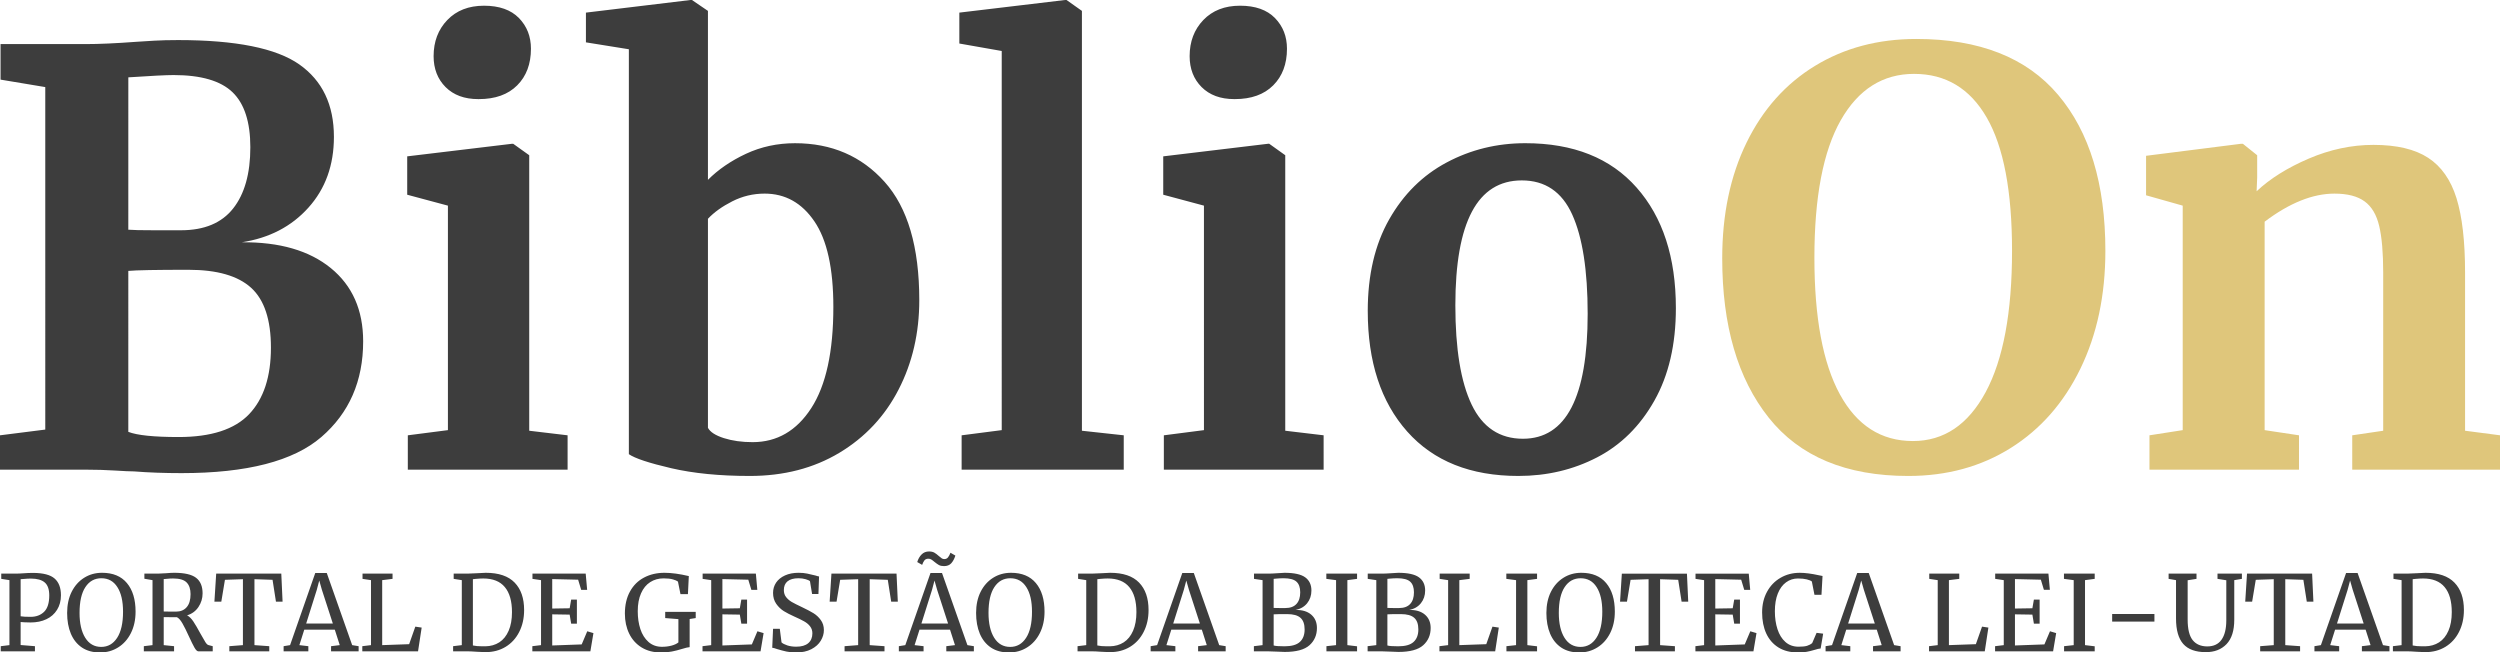 <?xml version="1.0" encoding="UTF-8" standalone="no"?>
<!-- Created with Inkscape (http://www.inkscape.org/) -->

<svg
   version="1.1"
   id="svg1"
   width="701.457"
   height="183.074"
   viewBox="0 0 701.457 183.074"
   sodipodi:docname="logos.pdf"
   inkscape:export-batch-path="..\Desktop\logos"
   inkscape:export-batch-name=""
   xmlns:inkscape="http://www.inkscape.org/namespaces/inkscape"
   xmlns:sodipodi="http://sodipodi.sourceforge.net/DTD/sodipodi-0.dtd"
   xmlns="http://www.w3.org/2000/svg"
   xmlns:svg="http://www.w3.org/2000/svg">
  <rect x="0" y="0" width="701.457" height="183.074" fill="#808080" stroke="none"/>
  <defs
     id="defs1">
    <clipPath
       clipPathUnits="userSpaceOnUse"
       id="clipPath2">
      <path
         d="M 0,0 H 3375 V 3375 H 0 Z"
         transform="scale(0.32)"
         clip-rule="evenodd"
         id="path2" />
    </clipPath>
    <clipPath
       clipPathUnits="userSpaceOnUse"
       id="clipPath4">
      <path
         d="M 0,0 H 3375 V 3375 H 0 Z"
         transform="scale(0.32)"
         clip-rule="evenodd"
         id="path4" />
    </clipPath>
  </defs>
  <sodipodi:namedview
     id="namedview1"
     pagecolor="#ffffff"
     bordercolor="#000000"
     borderopacity="0.25"
     inkscape:showpageshadow="2"
     inkscape:pageopacity="0.0"
     inkscape:pagecheckerboard="0"
     inkscape:deskcolor="#d1d1d1"
     inkscape:export-bgcolor="#ffffff00">
    <inkscape:page
       x="0"
       y="0"
       width="701.457"
       height="183.074"
       id="page1"
       margin="0"
       bleed="0" />
  </sodipodi:namedview>
  <g
     id="g1"
     inkscape:groupmode="layer"
     inkscape:label="1"
     transform="translate(-190.301,-454.281)">
    <path
       id="path1"
       d="M 0,0 H 1080 V 1080 H 0 Z"
       style="fill:#ffffff;fill-opacity:1;fill-rule:nonzero;stroke:none"
       transform="translate(0,2.6666667e-5)"
       clip-path="url(#clipPath2)" />
    <path
       id="path3"
       d="M 0,0 H 1080 V 1080 H 0 Z"
       style="fill:#ffffff;fill-opacity:1;fill-rule:nonzero;stroke:none"
       transform="translate(0,2.6666667e-5)"
       clip-path="url(#clipPath4)" />
    <g
       id="BIBLIOON"
       inkscape:label="BIBLIOON">
      <g
         id="g4">
        <g
           id="g5" />
        <path
           id="path5"
           d="m 9.561,-54.107 -6.324,-1.055 v -5.025 H 15.311 c 1.837,0 4.214,-0.106 7.128,-0.323 0.703,-0.051 1.54,-0.104 2.512,-0.158 0.971,-0.057 2.105,-0.087 3.402,-0.087 8.153,0 13.863,1.148 17.13,3.442 3.265,2.296 4.899,5.71 4.899,10.246 0,4.001 -1.203,7.338 -3.607,10.01 -2.4,2.674 -5.545,4.306 -9.435,4.899 5.35,-0.051 9.549,1.164 12.601,3.647 3.05,2.485 4.576,5.938 4.576,10.365 0,5.619 -1.973,10.128 -5.915,13.531 -3.944,3.402 -10.534,5.104 -19.768,5.104 -2.426,0 -4.666,-0.083 -6.718,-0.244 -0.541,0 -1.461,-0.043 -2.757,-0.126 C 18.061,0.039 16.738,-1.7712405e-4 15.39,-1.7712405e-4 H 3.158 V -4.86 l 6.403,-0.811 z m 11.743,20.17 c 0.593,0.053 1.808,0.079 3.647,0.079 h 3.804 c 3.296,0 5.753,-1.026 7.372,-3.079 1.622,-2.052 2.434,-4.94 2.434,-8.663 0,-3.564 -0.839,-6.155 -2.512,-7.773 -1.676,-1.622 -4.458,-2.434 -8.348,-2.434 -1.024,0 -3.156,0.108 -6.395,0.323 z m 0,28.589 c 1.244,0.488 3.619,0.732 7.128,0.732 4.588,0 7.909,-1.079 9.963,-3.237 2.052,-2.162 3.079,-5.296 3.079,-9.404 0,-3.942 -0.933,-6.761 -2.796,-8.459 -1.865,-1.701 -4.82,-2.552 -8.868,-2.552 -4.536,0 -7.372,0.053 -8.506,0.158 z M 70.796,-52.406 c -1.949,0 -3.489,-0.567 -4.623,-1.701 -1.13,-1.134 -1.693,-2.593 -1.693,-4.379 0,-2.052 0.646,-3.753 1.937,-5.104 1.296,-1.349 3.026,-2.024 5.19,-2.024 2.158,0 3.804,0.581 4.938,1.741 1.134,1.162 1.701,2.607 1.701,4.34 0,2.158 -0.65,3.887 -1.945,5.182 -1.298,1.298 -3.107,1.945 -5.426,1.945 z m -4.292,15.066 -5.757,-1.544 v -5.426 l 14.83,-1.78 h 0.158 l 2.268,1.622 v 38.962 l 5.426,0.646 V -1.7712405e-4 H 60.833 V -4.86 l 5.671,-0.732 z m 19.518,-27.298 14.822,-1.788 h 0.165 l 2.268,1.544 v 23.895 c 1.453,-1.459 3.247,-2.688 5.379,-3.686 2.136,-0.996 4.446,-1.496 6.931,-1.496 5.182,0 9.406,1.823 12.672,5.466 3.27,3.645 4.907,9.221 4.907,16.728 0,4.643 -0.975,8.852 -2.922,12.633 -1.943,3.78 -4.737,6.765 -8.38,8.955 -3.645,2.186 -7.868,3.276 -12.672,3.276 -4.269,0 -7.97,-0.366 -11.105,-1.095 -3.131,-0.729 -5.127,-1.39 -5.994,-1.985 v -57.265 l -6.072,-0.977 z m 25.274,25.596 c -1.622,0 -3.15,0.366 -4.584,1.095 -1.429,0.725 -2.573,1.548 -3.434,2.465 v 29.566 c 0.319,0.595 1.073,1.079 2.26,1.457 1.191,0.378 2.544,0.567 4.056,0.567 3.454,0 6.222,-1.607 8.301,-4.82 2.079,-3.213 3.119,-7.978 3.119,-14.295 0,-5.454 -0.894,-9.49 -2.678,-12.105 -1.78,-2.619 -4.127,-3.93 -7.041,-3.93 z m 33.529,-20.17 -5.994,-1.055 v -4.371 l 14.988,-1.788 h 0.165 l 2.182,1.544 v 59.376 l 5.915,0.646 V -1.7712405e-4 H 139.154 V -4.86 l 5.671,-0.732 z m 32.891,6.805 c -1.949,0 -3.489,-0.567 -4.623,-1.701 -1.13,-1.134 -1.693,-2.593 -1.693,-4.379 0,-2.052 0.646,-3.753 1.937,-5.104 1.296,-1.349 3.026,-2.024 5.19,-2.024 2.158,0 3.804,0.581 4.938,1.741 1.134,1.162 1.701,2.607 1.701,4.34 0,2.158 -0.65,3.887 -1.945,5.182 -1.298,1.298 -3.107,1.945 -5.426,1.945 z m -4.292,15.066 -5.757,-1.544 v -5.426 l 14.83,-1.78 h 0.158 l 2.268,1.622 v 38.962 l 5.426,0.646 V -1.7712405e-4 H 167.753 V -4.86 l 5.671,-0.732 z m 23.165,14.901 c 0,-5.076 1.01,-9.396 3.032,-12.956 2.026,-3.564 4.741,-6.249 8.144,-8.057 3.402,-1.811 7.1,-2.717 11.097,-2.717 6.805,0 12.054,2.093 15.752,6.277 3.702,4.186 5.552,9.868 5.552,17.051 0,5.131 -1.014,9.49 -3.04,13.082 -2.022,3.591 -4.722,6.265 -8.096,8.018 -3.377,1.752 -7.088,2.631 -11.136,2.631 -6.754,0 -11.993,-2.091 -15.72,-6.277 -3.723,-4.184 -5.584,-9.868 -5.584,-17.051 z m 21.95,18.067 c 6.1,0 9.152,-5.887 9.152,-17.665 0,-6.153 -0.73,-10.837 -2.189,-14.05 -1.455,-3.213 -3.832,-4.82 -7.128,-4.82 -6.265,0 -9.396,5.887 -9.396,17.658 0,6.159 0.768,10.845 2.308,14.058 1.544,3.213 3.962,4.82 7.254,4.82 z m 0,0"
           style="fill:#3d3d3d;fill-opacity:1;fill-rule:nonzero;stroke:none"
           aria-label="Biblio"
           transform="matrix(1.984,0,0,1.984,184.035,586.063)" />
        <g
           id="g6" />
        <path
           id="path6"
           d="m 28.754,0.89 c -8.801,0 -15.387,-2.753 -19.76,-8.262 C 4.619,-12.879 2.433,-20.385 2.433,-29.889 c 0,-6.21 1.146,-11.666 3.442,-16.366 2.294,-4.698 5.521,-8.317 9.679,-10.853 4.158,-2.536 8.935,-3.804 14.334,-3.804 8.91,0 15.59,2.634 20.044,7.899 4.458,5.261 6.687,12.617 6.687,22.068 0,6.265 -1.177,11.814 -3.528,16.65 -2.347,4.832 -5.627,8.569 -9.837,11.215 -4.212,2.646 -9.045,3.969 -14.499,3.969 z M 29.566,-55.974 c -4.426,0 -7.884,2.188 -10.372,6.561 -2.485,4.375 -3.725,10.857 -3.725,19.445 0,8.474 1.201,14.915 3.607,19.319 2.404,4.401 5.846,6.6 10.325,6.6 4.379,0 7.809,-2.308 10.294,-6.923 2.483,-4.619 3.725,-11.278 3.725,-19.973 0,-8.421 -1.189,-14.698 -3.568,-18.831 -2.375,-4.131 -5.803,-6.198 -10.286,-6.198 z m 37.991,18.634 -5.182,-1.465 v -5.584 l 13.444,-1.701 h 0.244 l 2.024,1.622 v 3.158 l -0.079,1.937 c 1.89,-1.78 4.344,-3.318 7.364,-4.615 3.024,-1.296 6.076,-1.945 9.16,-1.945 3.292,0 5.869,0.61 7.734,1.827 1.863,1.213 3.2,3.117 4.009,5.71 0.807,2.595 1.213,6.104 1.213,10.53 v 22.359 l 4.946,0.646 V -1.7712405e-4 H 91.531 V -4.86 l 4.379,-0.646 V -27.865 c 0,-2.808 -0.189,-5.009 -0.567,-6.6 -0.378,-1.595 -1.069,-2.757 -2.071,-3.481 -0.998,-0.729 -2.416,-1.095 -4.253,-1.095 -3.077,0 -6.37,1.323 -9.876,3.969 v 29.479 l 4.859,0.732 V -1.7712405e-4 H 62.855 V -4.86 l 4.702,-0.732 z m 0,0"
           style="fill:#dfc67b;fill-opacity:1;fill-rule:nonzero;stroke:none"
           aria-label="On"
           transform="matrix(1.984,0,0,1.984,668.7,586.063)" />
      </g>
      <g
         id="g7">
        <g
           id="g8" />
        <path
           id="path8"
           d="m 3.845,-19.968 -2.297,-0.359 v -1.469 h 3.906 c 0.707,0 1.398,-0.023 2.078,-0.078 1.063,-0.082 2.063,-0.125 3,-0.125 2.832,0.023 4.832,0.555 6,1.594 1.176,1.031 1.766,2.594 1.766,4.688 0,1.562 -0.367,2.922 -1.094,4.078 -0.719,1.156 -1.719,2.039 -3,2.641 -1.281,0.605 -2.75,0.906 -4.406,0.906 -0.574,0 -1.152,-0.016 -1.734,-0.047 -0.586,-0.031 -0.945,-0.055 -1.078,-0.078 v 6.453 l 4.016,0.328 V 0.001 H 1.407 V -1.436 l 2.438,-0.297 z m 3.141,10.141 c 0.539,0.105 1.477,0.156 2.813,0.156 1.539,0 2.797,-0.469 3.766,-1.406 0.969,-0.945 1.453,-2.484 1.453,-4.609 0,-1.688 -0.422,-2.895 -1.266,-3.625 -0.836,-0.727 -2.141,-1.094 -3.922,-1.094 -0.625,0 -1.293,0.039 -2,0.109 -0.43,0.043 -0.711,0.062 -0.844,0.062 z M 29.267,0.329 c -1.992,0 -3.68,-0.457 -5.063,-1.375 -1.375,-0.926 -2.418,-2.223 -3.125,-3.891 -0.699,-1.676 -1.047,-3.617 -1.047,-5.828 0,-2.25 0.422,-4.223 1.266,-5.922 0.852,-1.695 2.02,-3.008 3.5,-3.938 1.488,-0.938 3.164,-1.406 5.031,-1.406 3.051,0 5.379,0.965 6.984,2.891 1.613,1.93 2.422,4.594 2.422,8 0,2.281 -0.438,4.293 -1.312,6.031 -0.867,1.73 -2.059,3.07 -3.578,4.016 -1.512,0.949 -3.203,1.422 -5.078,1.422 z m 0.375,-20.828 c -1.898,0 -3.391,0.828 -4.484,2.484 -1.094,1.648 -1.641,4.062 -1.641,7.25 0,2.938 0.531,5.262 1.594,6.969 1.07,1.711 2.566,2.563 4.484,2.563 1.875,0 3.363,-0.848 4.469,-2.547 1.102,-1.695 1.656,-4.141 1.656,-7.328 0,-2.957 -0.531,-5.258 -1.594,-6.906 -1.055,-1.656 -2.547,-2.484 -4.484,-2.484 z m 11.91,19.063 2.438,-0.297 V -19.968 l -2.281,-0.391 v -1.438 h 3.844 c 0.539,0 1.281,-0.035 2.219,-0.109 0.977,-0.082 1.742,-0.125 2.297,-0.125 2.875,0 4.922,0.469 6.141,1.406 1.219,0.93 1.828,2.387 1.828,4.375 0,1.387 -0.387,2.656 -1.156,3.812 -0.773,1.156 -1.836,1.938 -3.188,2.344 0.625,0.336 1.207,0.906 1.75,1.719 0.539,0.812 1.203,1.945 1.984,3.391 0.602,1.094 1.066,1.898 1.391,2.406 0.32,0.512 0.629,0.793 0.922,0.844 l 1.141,0.297 v 1.438 h -4.047 c -0.312,0 -0.668,-0.336 -1.062,-1.016 -0.387,-0.676 -0.902,-1.719 -1.547,-3.125 -0.699,-1.539 -1.309,-2.766 -1.828,-3.672 -0.523,-0.914 -1.039,-1.5 -1.547,-1.75 -2.086,0 -3.324,-0.008 -3.719,-0.031 v 7.859 l 2.906,0.297 v 1.438 h -8.484 z m 9.063,-9.703 c 1.25,0 2.234,-0.41 2.953,-1.234 0.727,-0.82 1.094,-2.047 1.094,-3.672 0,-1.426 -0.367,-2.516 -1.094,-3.266 -0.73,-0.75 -1.996,-1.125 -3.797,-1.125 -0.625,0 -1.25,0.039 -1.875,0.109 -0.398,0.043 -0.652,0.062 -0.766,0.062 v 9.094 c 0.289,0.023 0.895,0.031 1.812,0.031 z m 18.742,-9.094 -5.047,0.172 -1.016,6.125 h -1.938 l 0.5,-7.859 h 18.266 l 0.359,7.859 h -1.859 l -0.953,-6.125 -5.078,-0.172 v 18.5 l 4.156,0.297 V 0.001 H 65.544 V -1.436 l 3.812,-0.297 z m 20.293,-1.734 h 3.234 l 7.125,20.234 1.812,0.297 V 0.001 H 94.087 V -1.436 l 2.438,-0.297 -1.391,-4.344 h -8.562 l -1.375,4.344 2.516,0.297 V 0.001 H 80.775 V -1.436 l 1.812,-0.297 z m 1.859,4.688 -0.734,-2.578 -0.703,2.641 -2.969,9.422 h 7.484 z m 13.781,-2.688 -2.375,-0.359 v -1.469 h 8.422 v 1.469 l -2.906,0.359 v 18.234 l 7.562,-0.266 1.734,-4.922 1.781,0.266 -1.016,6.656 H 102.853 V -1.436 l 2.438,-0.297 z m 25.48,0 -2.281,-0.359 v -1.469 h 3.844 c 0.602,0 1.473,-0.035 2.609,-0.109 1.133,-0.082 1.984,-0.125 2.547,-0.125 3.633,0 6.336,0.918 8.109,2.75 1.77,1.824 2.656,4.391 2.656,7.703 0,2.305 -0.461,4.352 -1.375,6.141 -0.906,1.793 -2.184,3.188 -3.828,4.188 -1.637,0.992 -3.523,1.484 -5.656,1.484 -0.469,0 -1.273,-0.039 -2.406,-0.109 -1.168,-0.086 -2.047,-0.125 -2.641,-0.125 h -4.016 V -1.436 l 2.438,-0.297 z m 3.109,18.328 c 0.688,0.156 1.566,0.234 2.641,0.234 h 0.875 c 1.469,-0.02 2.766,-0.391 3.891,-1.109 1.125,-0.727 2,-1.813 2.625,-3.25 0.625,-1.438 0.938,-3.18 0.938,-5.234 0,-3.082 -0.672,-5.426 -2.016,-7.031 -1.336,-1.602 -3.352,-2.406 -6.047,-2.406 -0.574,0 -1.25,0.039 -2.031,0.109 -0.336,0.062 -0.625,0.094 -0.875,0.094 z m 19.121,-18.328 -2.406,-0.359 v -1.469 h 14.938 l 0.406,4.547 h -1.672 l -0.859,-2.844 -7.266,-0.172 v 8.266 l 4.891,-0.078 0.422,-2.438 h 1.609 v 6.75 h -1.609 l -0.422,-2.531 -4.891,-0.078 v 8.734 l 8.266,-0.297 1.562,-3.688 1.734,0.516 -0.859,5.109 H 150.564 V -1.436 l 2.438,-0.297 z m 33.699,20.297 c -2.117,0 -3.938,-0.469 -5.469,-1.406 -1.531,-0.945 -2.699,-2.242 -3.5,-3.891 -0.805,-1.656 -1.203,-3.531 -1.203,-5.625 0,-2.395 0.473,-4.453 1.422,-6.172 0.945,-1.727 2.258,-3.035 3.938,-3.922 1.688,-0.895 3.602,-1.344 5.75,-1.344 1.977,0 4.254,0.309 6.828,0.922 l -0.25,5.062 h -2.094 l -0.703,-3.516 c -0.273,-0.219 -0.734,-0.422 -1.391,-0.609 -0.656,-0.195 -1.531,-0.297 -2.625,-0.297 -1.43,0 -2.688,0.355 -3.781,1.062 -1.094,0.699 -1.949,1.746 -2.562,3.141 -0.617,1.387 -0.922,3.062 -0.922,5.031 0,1.824 0.242,3.492 0.734,5 0.5,1.5 1.258,2.703 2.281,3.609 1.031,0.906 2.289,1.359 3.781,1.359 0.938,0 1.828,-0.109 2.672,-0.328 0.844,-0.227 1.488,-0.531 1.938,-0.906 v -6.531 l -3.703,-0.297 v -1.734 h 8.562 v 1.734 l -1.703,0.266 v 7.891 c -0.43,0.023 -1.141,0.187 -2.141,0.5 -1.012,0.313 -1.969,0.559 -2.875,0.734 -0.898,0.176 -1.891,0.266 -2.984,0.266 z m 14.047,-20.297 -2.406,-0.359 v -1.469 h 14.938 l 0.406,4.547 h -1.672 l -0.859,-2.844 -7.266,-0.172 v 8.266 l 4.891,-0.078 0.422,-2.438 h 1.609 v 6.75 h -1.609 l -0.422,-2.531 -4.891,-0.078 v 8.734 l 8.266,-0.297 1.562,-3.688 1.734,0.516 -0.859,5.109 H 198.31 V -1.436 l 2.438,-0.297 z m 23.812,20.297 c -1.012,0 -1.918,-0.09 -2.719,-0.266 -0.805,-0.176 -1.684,-0.41 -2.641,-0.703 -0.586,-0.219 -1.027,-0.336 -1.328,-0.359 l 0.234,-5.313 h 1.891 l 0.484,3.813 c 0.332,0.312 0.875,0.594 1.625,0.844 0.758,0.242 1.586,0.359 2.484,0.359 1.488,0 2.617,-0.328 3.391,-0.984 0.77,-0.664 1.156,-1.586 1.156,-2.766 0,-0.758 -0.215,-1.41 -0.641,-1.953 -0.418,-0.551 -0.977,-1.02 -1.672,-1.406 -0.688,-0.395 -1.637,-0.859 -2.844,-1.391 -1.094,-0.488 -2.047,-0.984 -2.859,-1.484 -0.812,-0.508 -1.523,-1.191 -2.125,-2.047 -0.594,-0.852 -0.891,-1.875 -0.891,-3.062 0,-1.07 0.285,-2.035 0.859,-2.891 0.582,-0.852 1.414,-1.523 2.5,-2.016 1.082,-0.488 2.348,-0.734 3.797,-0.734 0.906,0 1.703,0.074 2.391,0.219 0.695,0.137 1.484,0.32 2.359,0.547 0.395,0.137 0.727,0.227 1,0.266 l -0.172,4.922 h -1.781 l -0.594,-3.594 c -0.199,-0.195 -0.605,-0.383 -1.219,-0.562 -0.617,-0.176 -1.281,-0.266 -2,-0.266 -1.355,0 -2.383,0.289 -3.078,0.859 -0.688,0.562 -1.031,1.383 -1.031,2.453 0,0.781 0.207,1.438 0.625,1.969 0.414,0.531 0.938,0.984 1.562,1.359 0.633,0.367 1.633,0.871 3,1.516 1.27,0.605 2.305,1.152 3.109,1.641 0.801,0.492 1.488,1.133 2.062,1.922 0.582,0.793 0.875,1.734 0.875,2.828 0,1.031 -0.293,2.027 -0.875,2.984 -0.574,0.961 -1.453,1.75 -2.641,2.375 -1.18,0.613 -2.609,0.922 -4.297,0.922 z m 17.422,-20.563 -5.047,0.172 -1.016,6.125 h -1.938 l 0.5,-7.859 h 18.266 l 0.359,7.859 h -1.859 l -0.953,-6.125 -5.078,-0.172 v 18.5 l 4.156,0.297 V 0.001 H 238.169 V -1.436 l 3.812,-0.297 z m 20.293,-1.734 h 3.234 l 7.125,20.234 1.812,0.297 v 1.438 h -7.734 V -1.436 l 2.438,-0.297 -1.391,-4.344 h -8.563 l -1.375,4.344 2.516,0.297 v 1.438 h -6.938 V -1.436 l 1.812,-0.297 z m 1.859,4.688 -0.734,-2.578 -0.703,2.641 -2.969,9.422 h 7.484 z m 1.938,-6.625 c -0.574,0 -1.047,-0.098 -1.422,-0.297 -0.367,-0.207 -0.793,-0.508 -1.281,-0.906 -0.336,-0.289 -0.625,-0.508 -0.875,-0.656 -0.242,-0.145 -0.508,-0.219 -0.797,-0.219 -0.492,0 -0.859,0.152 -1.109,0.453 -0.242,0.305 -0.461,0.73 -0.656,1.281 l -1.375,-0.797 c 0.27,-0.875 0.68,-1.586 1.234,-2.141 0.551,-0.551 1.242,-0.828 2.078,-0.828 0.602,0 1.098,0.109 1.484,0.328 0.383,0.219 0.812,0.543 1.281,0.969 0.332,0.293 0.602,0.508 0.812,0.641 0.219,0.137 0.453,0.203 0.703,0.203 0.438,0 0.785,-0.16 1.047,-0.484 0.258,-0.332 0.488,-0.766 0.688,-1.297 l 1.375,0.797 c -0.293,0.918 -0.684,1.641 -1.172,2.172 -0.492,0.523 -1.164,0.781 -2.016,0.781 z m 18.234,24.234 c -1.992,0 -3.68,-0.457 -5.062,-1.375 -1.375,-0.926 -2.418,-2.223 -3.125,-3.891 -0.699,-1.676 -1.047,-3.617 -1.047,-5.828 0,-2.25 0.422,-4.223 1.266,-5.922 0.852,-1.695 2.02,-3.008 3.5,-3.938 1.488,-0.938 3.164,-1.406 5.031,-1.406 3.051,0 5.379,0.965 6.984,2.891 1.613,1.93 2.422,4.594 2.422,8 0,2.281 -0.438,4.293 -1.312,6.031 -0.867,1.73 -2.059,3.07 -3.578,4.016 -1.512,0.949 -3.203,1.422 -5.078,1.422 z m 0.375,-20.828 c -1.898,0 -3.391,0.828 -4.484,2.484 -1.094,1.648 -1.641,4.062 -1.641,7.25 0,2.938 0.531,5.262 1.594,6.969 1.07,1.711 2.566,2.563 4.484,2.563 1.875,0 3.363,-0.848 4.469,-2.547 1.102,-1.695 1.656,-4.141 1.656,-7.328 0,-2.957 -0.531,-5.258 -1.594,-6.906 -1.055,-1.656 -2.547,-2.484 -4.484,-2.484 z m 21.297,0.531 -2.281,-0.359 v -1.469 h 3.844 c 0.602,0 1.473,-0.035 2.609,-0.109 1.133,-0.082 1.984,-0.125 2.547,-0.125 3.633,0 6.336,0.918 8.109,2.75 1.77,1.824 2.656,4.391 2.656,7.703 0,2.305 -0.461,4.352 -1.375,6.141 -0.906,1.793 -2.184,3.188 -3.828,4.188 -1.637,0.992 -3.523,1.484 -5.656,1.484 -0.469,0 -1.273,-0.039 -2.406,-0.109 -1.168,-0.086 -2.047,-0.125 -2.641,-0.125 H 303.54 V -1.436 l 2.438,-0.297 z m 3.109,18.328 c 0.688,0.156 1.566,0.234 2.641,0.234 h 0.875 c 1.469,-0.02 2.766,-0.391 3.891,-1.109 1.125,-0.727 2,-1.813 2.625,-3.25 0.625,-1.438 0.938,-3.18 0.938,-5.234 0,-3.082 -0.672,-5.426 -2.016,-7.031 -1.336,-1.602 -3.352,-2.406 -6.047,-2.406 -0.574,0 -1.25,0.039 -2.031,0.109 -0.336,0.062 -0.625,0.094 -0.875,0.094 z m 23.84,-20.328 h 3.234 l 7.125,20.234 1.812,0.297 v 1.438 h -7.734 V -1.436 l 2.438,-0.297 -1.391,-4.344 h -8.562 l -1.375,4.344 2.516,0.297 v 1.438 h -6.938 V -1.436 l 1.812,-0.297 z m 1.859,4.688 -0.734,-2.578 -0.703,2.641 -2.969,9.422 h 7.484 z m 20.668,-2.688 -2.406,-0.359 v -1.469 h 3.969 c 0.656,0 1.492,-0.035 2.516,-0.109 0.938,-0.082 1.629,-0.125 2.078,-0.125 2.695,0 4.629,0.422 5.797,1.266 1.164,0.844 1.75,2.078 1.75,3.703 0,1.387 -0.402,2.578 -1.203,3.578 -0.805,0.992 -1.898,1.617 -3.281,1.875 1.875,-0.039 3.348,0.398 4.422,1.312 1.07,0.918 1.609,2.168 1.609,3.75 0,1.98 -0.699,3.594 -2.094,4.844 -1.398,1.25 -3.711,1.875 -6.938,1.875 -0.711,0 -1.383,-0.027 -2.016,-0.078 -1.531,-0.062 -2.445,-0.094 -2.734,-0.094 h -3.906 V -1.436 l 2.438,-0.297 z m 3.109,7.797 c 0.27,0.023 0.828,0.031 1.672,0.031 h 1.609 c 1.375,0 2.41,-0.379 3.109,-1.141 0.707,-0.758 1.062,-1.848 1.062,-3.266 0,-1.363 -0.355,-2.363 -1.062,-3 -0.699,-0.633 -1.902,-0.953 -3.609,-0.953 -0.699,0 -1.418,0.039 -2.156,0.109 l -0.625,0.062 z m 0,10.531 c 0.445,0.156 1.461,0.234 3.047,0.234 1.977,0 3.41,-0.406 4.297,-1.219 0.895,-0.812 1.344,-1.977 1.344,-3.5 0,-1.508 -0.391,-2.602 -1.172,-3.281 -0.773,-0.688 -2.016,-1.031 -3.734,-1.031 -1.992,0 -3.25,0.023 -3.781,0.062 z m 17.512,-18.328 -2.734,-0.359 v -1.469 h 8.625 v 1.469 l -2.719,0.359 v 18.234 l 2.719,0.328 v 1.406 h -8.594 V -1.436 l 2.703,-0.297 z m 11.289,0 -2.406,-0.359 v -1.469 h 3.969 c 0.656,0 1.492,-0.035 2.516,-0.109 0.938,-0.082 1.629,-0.125 2.078,-0.125 2.695,0 4.629,0.422 5.797,1.266 1.164,0.844 1.75,2.078 1.75,3.703 0,1.387 -0.402,2.578 -1.203,3.578 -0.805,0.992 -1.898,1.617 -3.281,1.875 1.875,-0.039 3.348,0.398 4.422,1.312 1.07,0.918 1.609,2.168 1.609,3.75 0,1.98 -0.699,3.594 -2.094,4.844 -1.398,1.25 -3.711,1.875 -6.938,1.875 -0.711,0 -1.383,-0.027 -2.016,-0.078 -1.531,-0.062 -2.445,-0.094 -2.734,-0.094 h -3.906 V -1.436 l 2.438,-0.297 z m 3.109,7.797 c 0.27,0.023 0.828,0.031 1.672,0.031 h 1.609 c 1.375,0 2.41,-0.379 3.109,-1.141 0.707,-0.758 1.062,-1.848 1.062,-3.266 0,-1.363 -0.355,-2.363 -1.062,-3 -0.699,-0.633 -1.902,-0.953 -3.609,-0.953 -0.699,0 -1.418,0.039 -2.156,0.109 l -0.625,0.062 z m 0,10.531 c 0.445,0.156 1.461,0.234 3.047,0.234 1.977,0 3.41,-0.406 4.297,-1.219 0.895,-0.812 1.344,-1.977 1.344,-3.5 0,-1.508 -0.391,-2.602 -1.172,-3.281 -0.773,-0.688 -2.016,-1.031 -3.734,-1.031 -1.992,0 -3.25,0.023 -3.781,0.062 z m 17.043,-18.328 -2.375,-0.359 v -1.469 h 8.422 v 1.469 l -2.906,0.359 v 18.234 l 7.562,-0.266 1.734,-4.922 1.781,0.266 -1.016,6.656 H 405.079 V -1.436 l 2.438,-0.297 z m 19.062,0 -2.734,-0.359 v -1.469 h 8.625 v 1.469 l -2.719,0.359 v 18.234 l 2.719,0.328 v 1.406 h -8.594 V -1.436 l 2.703,-0.297 z m 17.742,20.297 c -1.992,0 -3.68,-0.457 -5.062,-1.375 -1.375,-0.926 -2.418,-2.223 -3.125,-3.891 -0.699,-1.676 -1.047,-3.617 -1.047,-5.828 0,-2.25 0.422,-4.223 1.266,-5.922 0.852,-1.695 2.02,-3.008 3.5,-3.938 1.488,-0.938 3.164,-1.406 5.031,-1.406 3.051,0 5.379,0.965 6.984,2.891 1.613,1.93 2.422,4.594 2.422,8 0,2.281 -0.438,4.293 -1.312,6.031 -0.867,1.73 -2.059,3.07 -3.578,4.016 -1.512,0.949 -3.203,1.422 -5.078,1.422 z m 0.375,-20.828 c -1.898,0 -3.391,0.828 -4.484,2.484 -1.094,1.648 -1.641,4.062 -1.641,7.25 0,2.938 0.531,5.262 1.594,6.969 1.07,1.711 2.566,2.563 4.484,2.563 1.875,0 3.363,-0.848 4.469,-2.547 1.102,-1.695 1.656,-4.141 1.656,-7.328 0,-2.957 -0.531,-5.258 -1.594,-6.906 -1.055,-1.656 -2.547,-2.484 -4.484,-2.484 z m 19.062,0.266 -5.047,0.172 -1.016,6.125 h -1.938 l 0.5,-7.859 h 18.266 l 0.359,7.859 h -1.859 l -0.953,-6.125 -5.078,-0.172 v 18.5 l 4.156,0.297 V 0.001 H 459.946 V -1.436 l 3.812,-0.297 z m 15.578,0.266 -2.406,-0.359 v -1.469 h 14.938 l 0.406,4.547 h -1.672 l -0.859,-2.844 -7.266,-0.172 v 8.266 l 4.891,-0.078 0.422,-2.438 h 1.609 v 6.75 h -1.609 l -0.422,-2.531 -4.891,-0.078 v 8.734 l 8.266,-0.297 1.562,-3.688 1.734,0.516 -0.859,5.109 H 476.9 V -1.436 l 2.438,-0.297 z m 26.406,20.297 c -2.156,0 -3.996,-0.461 -5.516,-1.391 -1.512,-0.938 -2.656,-2.242 -3.438,-3.922 -0.781,-1.688 -1.172,-3.66 -1.172,-5.922 0,-2.188 0.457,-4.117 1.375,-5.797 0.914,-1.688 2.176,-2.992 3.781,-3.922 1.602,-0.938 3.406,-1.406 5.406,-1.406 1.5,0 3.305,0.234 5.422,0.703 l 0.969,0.188 -0.297,5.281 h -1.969 l -0.734,-3.734 c -0.273,-0.227 -0.746,-0.426 -1.422,-0.594 -0.668,-0.164 -1.492,-0.25 -2.469,-0.25 -1.25,0 -2.367,0.359 -3.344,1.078 -0.98,0.711 -1.75,1.758 -2.312,3.141 -0.555,1.387 -0.828,3.047 -0.828,4.984 0,1.844 0.242,3.523 0.734,5.031 0.488,1.5 1.227,2.695 2.219,3.578 1,0.887 2.234,1.328 3.703,1.328 1.031,0 1.82,-0.082 2.375,-0.25 0.562,-0.176 1.039,-0.43 1.438,-0.766 l 1.234,-2.875 1.844,0.234 -0.703,4.156 c -0.406,0.023 -1.012,0.164 -1.812,0.422 -0.711,0.211 -1.391,0.375 -2.047,0.5 -0.656,0.133 -1.469,0.203 -2.438,0.203 z M 522.298,-21.968 h 3.234 l 7.125,20.234 1.812,0.297 v 1.438 h -7.734 V -1.436 l 2.438,-0.297 -1.391,-4.344 h -8.562 l -1.375,4.344 2.516,0.297 v 1.438 h -6.938 V -1.436 l 1.812,-0.297 z m 1.859,4.688 -0.734,-2.578 -0.703,2.641 -2.969,9.422 h 7.484 z m 20.73,-2.688 -2.375,-0.359 v -1.469 h 8.422 v 1.469 l -2.906,0.359 v 18.234 l 7.562,-0.266 1.734,-4.922 1.781,0.266 -1.016,6.656 H 542.45 V -1.436 l 2.438,-0.297 z m 18.531,0 -2.406,-0.359 v -1.469 h 14.938 l 0.406,4.547 h -1.672 l -0.859,-2.844 -7.266,-0.172 v 8.266 l 4.891,-0.078 0.422,-2.438 h 1.609 v 6.75 h -1.609 l -0.422,-2.531 -4.891,-0.078 v 8.734 l 8.266,-0.297 1.562,-3.688 1.734,0.516 -0.859,5.109 H 560.982 V -1.436 l 2.438,-0.297 z m 19.625,0 -2.734,-0.359 v -1.469 h 8.625 v 1.469 l -2.719,0.359 v 18.234 l 2.719,0.328 v 1.406 h -8.594 V -1.436 l 2.703,-0.297 z m 22.648,11.641 h -11.859 v -2.141 h 11.859 z m 14.449,8.563 c -2.875,0 -4.996,-0.766 -6.359,-2.297 -1.355,-1.539 -2.031,-3.922 -2.031,-7.141 V -19.968 l -2.078,-0.359 v -1.469 h 7.828 v 1.469 l -2.484,0.391 v 11.047 c 0,2.668 0.473,4.59 1.422,5.766 0.945,1.168 2.312,1.75 4.094,1.75 1.77,0 3.098,-0.625 3.984,-1.875 0.895,-1.25 1.344,-3.066 1.344,-5.453 V -19.936 l -2.469,-0.391 v -1.469 h 6.844 v 1.469 l -2.141,0.359 v 11.109 c 0,3.055 -0.727,5.336 -2.172,6.844 -1.449,1.5 -3.375,2.25 -5.781,2.25 z m 19.031,-20.469 -5.047,0.172 -1.016,6.125 h -1.938 l 0.5,-7.859 h 18.266 l 0.359,7.859 h -1.859 l -0.953,-6.125 -5.078,-0.172 v 18.5 l 4.156,0.297 V 0.001 H 635.361 V -1.436 l 3.812,-0.297 z m 20.293,-1.734 h 3.234 l 7.125,20.234 1.812,0.297 v 1.438 h -7.734 V -1.436 l 2.438,-0.297 -1.391,-4.344 h -8.562 l -1.375,4.344 2.516,0.297 v 1.438 h -6.938 V -1.436 l 1.812,-0.297 z m 1.859,4.688 -0.734,-2.578 -0.703,2.641 -2.969,9.422 h 7.484 z m 13.719,-2.688 -2.281,-0.359 v -1.469 h 3.844 c 0.602,0 1.473,-0.035 2.609,-0.109 1.133,-0.082 1.984,-0.125 2.547,-0.125 3.633,0 6.336,0.918 8.109,2.75 1.77,1.824 2.656,4.391 2.656,7.703 0,2.305 -0.461,4.352 -1.375,6.141 -0.906,1.793 -2.184,3.188 -3.828,4.188 -1.637,0.992 -3.523,1.484 -5.656,1.484 -0.469,0 -1.273,-0.039 -2.406,-0.109 -1.168,-0.086 -2.047,-0.125 -2.641,-0.125 h -4.016 V -1.436 l 2.438,-0.297 z m 3.109,18.328 c 0.688,0.156 1.566,0.234 2.641,0.234 h 0.875 c 1.469,-0.02 2.766,-0.391 3.891,-1.109 1.125,-0.727 2,-1.813 2.625,-3.25 0.625,-1.438 0.938,-3.18 0.938,-5.234 0,-3.082 -0.672,-5.426 -2.016,-7.031 -1.336,-1.602 -3.352,-2.406 -6.047,-2.406 -0.574,0 -1.25,0.039 -2.031,0.109 -0.336,0.062 -0.625,0.094 -0.875,0.094 z m 0,0"
           style="fill:#3d3d3d;fill-opacity:1;fill-rule:nonzero;stroke:none"
           aria-label="PORTAL DE GESTÃO DA BIBLIOTECA LEI-UTAD"
           transform="translate(189.104,637.026)" />
      </g>
    </g>
  </g>
</svg>
